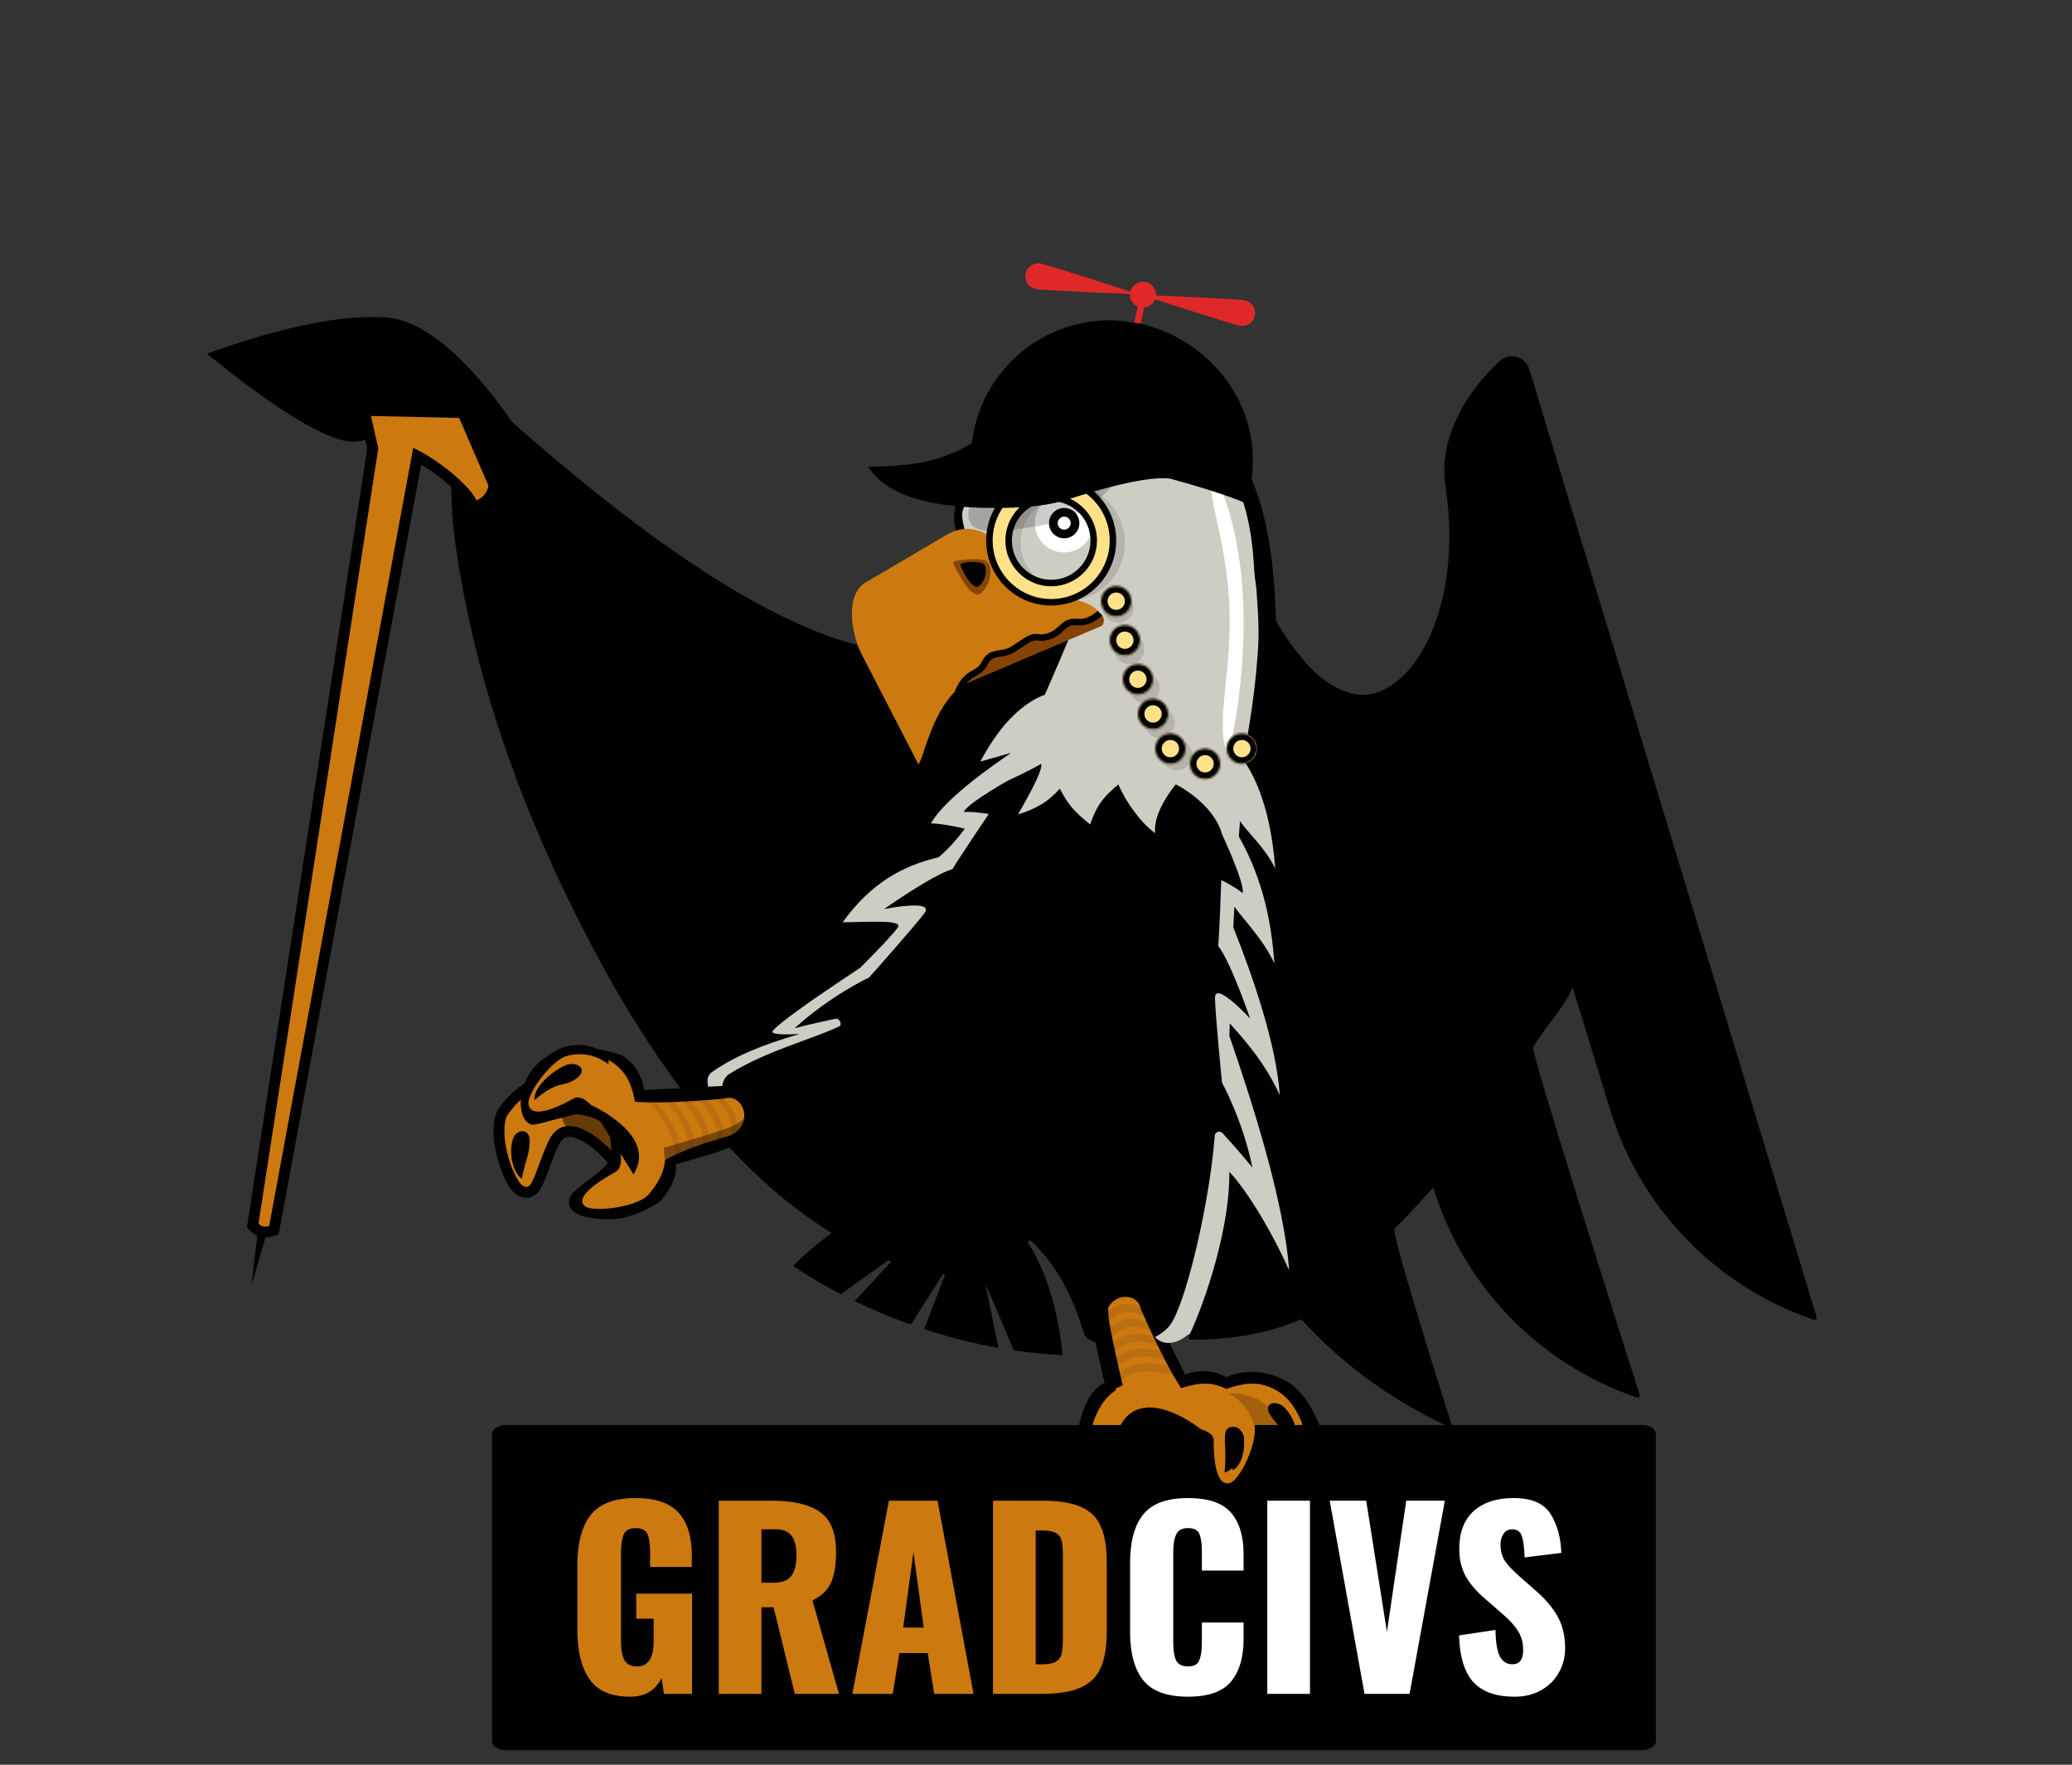 <svg width="956" height="814" viewBox="0 0 956 814" fill="none" xmlns="http://www.w3.org/2000/svg">
<rect x="0" y="0" width="956" height="814" fill="#333333" stroke="none"/>
<path d="M116.005 592.808L119.005 567.308H123.505L116.005 592.808Z" fill="black"/>
<path d="M534.005 188.308C492.499 185.514 464.339 206.141 455.005 212.808L589.005 294.308C588.005 258.974 586.005 191.808 534.005 188.308Z" fill="black"/>
<path d="M444.505 224.308C432.005 246.308 450.58 257.097 453.005 268.308L570.323 200.695C537.483 187.621 470.252 178.994 444.505 224.308Z" fill="black"/>
<path d="M212.889 173.475C317.069 269.982 391.951 311.639 437.536 298.444C471.403 288.641 586.383 266.901 583.006 397.31C582.532 415.637 533.981 535.541 521.329 551.118C510.792 564.091 473.246 557.573 468.233 585.758C439.673 594.921 353.943 591.581 271.884 434.06C240.041 372.935 218.785 312.511 209.998 250.061C206.902 228.054 207.865 202.525 212.889 173.475Z" fill="black"/>
<path fill-rule="evenodd" clip-rule="evenodd" d="M529.122 597.984L546.792 634.075C546.792 634.075 556.372 629.755 565.809 635.267C575.764 630.556 590.129 632.719 598.428 640.781C606.728 648.842 610.262 661.883 610.262 661.883C610.262 661.883 614.862 693.892 601.178 704.666C597.781 707.342 597.277 710.748 591.132 698.226C584.986 685.703 531.967 680.296 531.967 680.296C531.967 680.296 507.12 692.174 499.145 677.369C494.823 666.741 498.386 655.175 498.386 655.175C498.386 655.175 501.753 640.781 509.651 637.928C505.856 620.259 500.323 604.173 508.233 598.699C513.63 594.964 526.072 586.558 529.122 597.984Z" fill="black"/>
<path fill-rule="evenodd" clip-rule="evenodd" d="M496.092 573.36L416.264 550.604C374.413 539.922 349.587 530.664 341.787 522.828C330.085 511.074 322.748 498.66 328.37 494.606C337.743 487.849 351.264 481.961 368.933 476.944C359.575 477.422 355.452 476.94 356.564 475.497C359.086 472.224 372.509 462.539 396.834 446.442C406.301 436.996 412.111 430.779 414.264 427.791C416.999 423.994 399.384 425.405 388.804 425.405C401.913 407.291 416.264 399.42 433.008 395.432C436.833 392.329 440.89 387.932 445.179 382.239C438.12 380.618 432.895 379.808 429.505 379.808C434.119 371.78 446.464 360.925 466.539 347.242L452.297 351.279C457.201 342.22 462.205 335.23 467.31 330.307C472.414 325.385 477.335 322.107 482.072 320.472C491.328 299.433 497.11 285.364 499.416 278.266C501.722 271.167 501.907 266.875 499.969 265.388L466.15 225.466L570.116 235.721L578.505 263.808L598.185 382.702L603.51 589.089L547.937 615.761C541.654 621.093 535.237 619.892 533.026 616.796L496.092 573.36Z" fill="#CECDC4"/>
<path fill-rule="evenodd" clip-rule="evenodd" d="M444.224 235.428C452.624 208.4 515.495 187.807 543.459 196.893C562.102 202.951 572.498 224.646 574.646 261.979C576.97 272.701 573.685 321.537 566.952 350.335C568.999 354.731 576.503 367.507 575.744 373.356C571.966 367.327 567.216 365.51 567.216 365.51L563.966 385.106C563.966 385.106 574.512 407.727 573.34 411.941C569.69 409.007 564.145 406.252 563.54 405.954L563.486 405.928C563.486 405.928 562.637 430.488 562.074 436.324C568.077 444.113 576.772 469.802 576.772 469.802C576.772 469.802 560.454 452.079 560.593 460.364C560.734 468.639 563.827 499.38 563.827 499.38C563.827 499.38 573.408 516.725 577.869 538.562C572.872 532.431 567.442 526.37 564.067 522.681C562.842 521.341 560.597 522.093 560.461 523.908C558.298 552.829 548.382 596.144 541.039 609.405C533.274 623.425 502.541 622.763 500.169 615.231C498.424 609.69 491.594 584.176 470.866 568.31C488.289 590.769 490.18 625.093 490.18 625.093C482.453 624.7 474.977 623.934 467.785 622.876L454.592 591.948L460.652 621.719C448.256 619.517 436.786 616.489 426.422 613.097L437.664 583.655L420.251 610.99C410.419 607.496 401.713 603.735 394.311 600.158L415.671 577.166L387.926 596.96C373.875 589.666 365.993 583.834 365.993 583.834C365.993 583.834 389.169 559.636 416.891 551.77C398.68 550.856 336.171 533.477 336.488 523.908C336.584 520.993 328.388 500.445 336.488 495.39C354.004 484.458 374.649 479.473 387.25 473.401C388.754 472.677 387.373 469.51 385.366 469.929C380.445 470.955 373.402 472.507 366.603 474.307C383.047 459.263 400.992 450.862 400.992 450.862C400.992 450.862 421.563 427.81 426.543 421.198C431.524 414.577 407.906 419.323 407.906 419.323C407.906 419.323 430.04 403.651 439.475 400.878C442.45 395.827 456.2 375.458 456.2 375.458C456.2 375.458 449.646 374.288 444.691 374.53C446.22 370.433 468.049 358.33 468.049 358.33L476.939 340.566C476.939 340.566 472.026 339.244 465.427 341.901C468.25 336.722 486.072 328.445 486.072 328.445C486.072 328.445 493.026 315.625 496.367 307.6C499.48 300.124 503.004 286.332 503.47 284.487L503.477 284.457L503.448 284.491C502.04 285.884 483.227 288.49 470.114 279.838L469.698 279.558C452.782 267.973 442.06 242.363 444.224 235.428Z" fill="black"/>
<path d="M458.005 361.809C464.944 356.951 469.698 344.5 469.698 344.5L473 341.5C473 341.5 467 345 462 342.5C464.823 337.322 484 327 484 327C484 327 490.659 314.025 494 306C497.113 298.524 503.004 286.332 503.47 284.487L499.477 284.457L503.448 284.491C502.04 285.884 483.227 288.49 470.114 279.838L469.698 279.558C452.782 267.973 442.06 242.363 444.224 235.428C452.624 208.4 515.495 187.807 543.459 196.893C562.102 202.951 576.357 222.976 578.505 260.309C580.318 291.809 585.505 325.309 571.952 353.335C571.541 354.185 575.754 355.364 576.465 356.743C577.306 358.373 578.06 361.232 579.646 362.809C585.686 368.813 577.505 374.309 577.505 374.309C577.037 384.097 564.005 385.309 564.005 385.309C560.005 370.309 542.505 361.809 542.505 361.809C542.505 361.809 531.751 374.323 533.005 384.309C526.886 380.078 519.698 370.486 516.005 361.809C508.526 368.081 505.717 372.161 503.005 380.309C496.591 375.097 493.171 371.947 489.005 363.809C483.08 370.209 478.725 372.676 469.698 375.707C472.392 370.764 480.892 356.601 480.505 352.309C480.505 352.309 460.916 363.18 458.005 361.809Z" fill="#CECDC4"/>
<path fill-rule="evenodd" clip-rule="evenodd" d="M492.005 271.438C503.675 271.438 513.136 261.978 513.136 250.308C513.136 238.638 503.675 229.177 492.005 229.177C480.335 229.177 470.875 238.638 470.875 250.308C470.875 261.978 480.335 271.438 492.005 271.438ZM492.005 277.308C506.917 277.308 519.005 265.22 519.005 250.308C519.005 235.396 506.917 223.308 492.005 223.308C477.094 223.308 465.005 235.396 465.005 250.308C465.005 265.22 477.094 277.308 492.005 277.308Z" fill="#B5B4AC"/>
<path fill-rule="evenodd" clip-rule="evenodd" d="M756.506 643.285C750.678 625.031 706.12 485.244 707.404 482.998C712.627 473.868 721.221 465.574 725.618 455.465L742.904 511.868C756.869 557.429 791.814 593.433 836.788 608.738C837.595 609.011 838.386 608.238 838.139 607.423L705.576 170.226C703.789 164.411 696.586 162.414 692.059 166.479C692.059 166.479 661.985 191.917 666.926 224.311C675.846 282.79 649.798 323.566 626.098 320.3C610.296 318.122 594.77 301.01 579.521 268.964C580.082 278.129 581.044 288.292 580.545 297.479C579.593 314.973 576.969 332.557 573.629 350.42C583.894 365.066 587.313 385.761 588.348 400.697C584.261 391.589 575.675 384.13 572.123 378.691C571.957 381.02 571.77 383.436 571.595 385.855C583.222 406.341 586.79 427.139 587.989 444.45C583.142 433.655 573.574 423.966 569.536 418.207C569.36 421.329 569.189 424.512 569.031 427.725C578.485 451.594 588.879 481.899 590.499 505.218C583.347 489.314 572.445 477.76 567.382 472.002C567.331 473.948 567.282 475.886 567.227 477.846C576.776 505.515 592.531 553.621 594.776 585.899C585.118 564.408 573.408 546.834 567.182 540.518C567.675 563.96 557.301 597.905 548.439 616.526C548.147 617.142 548.562 617.816 549.243 617.842C555.057 618.056 577.992 618.19 600.369 608.533C623.721 634.085 648.681 648.9 668.2 657.999C669.022 658.382 669.891 657.602 669.617 656.737C665.186 642.776 641.662 568.315 643.44 566.683C648.763 561.796 661.303 547.729 661.303 547.729C675.264 593.276 710.195 629.274 755.151 644.584C755.963 644.862 756.768 644.105 756.506 643.285Z" fill="black"/>
<path fill-rule="evenodd" clip-rule="evenodd" d="M478.121 237.174C480.421 230.096 488.046 226.205 495.119 228.503C498.324 229.544 500.163 233.213 501.785 235.896C503.743 239.137 505.057 241.645 503.799 245.518C501.499 252.597 493.862 256.484 486.776 254.182C479.702 251.883 475.82 244.254 478.121 237.174Z" fill="white"/>
<path fill-rule="evenodd" clip-rule="evenodd" d="M475.34 276.261C485.808 273.802 506.248 276.172 508.316 284.926C508.791 286.937 507.458 288.956 505.494 289.601C503.024 290.412 500.202 291.512 497.183 292.802C497.236 292.631 497.261 292.545 497.261 292.545C497.261 292.545 448.669 309.124 438.735 321.031C428.798 332.936 426.092 350.044 423.744 352.517L397.561 301.821C392.571 292.056 389.902 273.975 399.556 268.572L437.055 246.522L437.199 246.516C437.199 246.516 459.019 231.076 475.34 276.261Z" fill="#CC7910"/>
<path fill-rule="evenodd" clip-rule="evenodd" d="M452.4 273.724C448.33 276.94 441.778 264.059 439.899 260.11C439.688 259.668 440.19 258.846 440.717 258.763C444.107 258.219 452.939 257.034 455.342 259.025C458.349 261.5 457.194 269.944 452.4 273.724Z" fill="#854605"/>
<path fill-rule="evenodd" clip-rule="evenodd" d="M451.75 270.25C448.5 272.863 442.703 261.014 443.112 260.202C443.521 259.39 451.845 258.479 453.838 260.167C455.841 261.849 454.999 267.643 451.75 270.25Z" fill="black"/>
<path fill-rule="evenodd" clip-rule="evenodd" d="M507.943 283.141C507.943 283.141 503.591 285.25 461.379 300.534C453.96 303.219 444.091 316.019 444.091 316.019L508.042 288.807C508.426 288.644 508.733 288.361 508.901 287.981C509.625 286.339 509.384 284.663 507.943 283.141Z" fill="#854205"/>
<path d="M507.505 282.81C505.505 284.81 501.38 287.402 497.182 286.933C490.883 286.23 490.071 290.951 485.187 293.038C480.303 295.125 479.062 293.275 476.251 294.164C473.441 295.053 470.431 297.77 466.767 299.848C463.103 301.927 458.873 300.905 456.268 303.236C453.663 305.566 454.804 307.741 449.377 310.571C445.758 312.457 443.196 315.658 441.69 320.173" stroke="black" stroke-width="3"/>
<path fill-rule="evenodd" clip-rule="evenodd" d="M542.405 644.271C542.405 644.271 529.996 636.38 521.02 638.598C512.044 640.815 507.481 647.814 504.616 655.393C501.751 662.974 509.662 681.969 513.955 683.868C518.248 685.767 521.02 679.685 521.02 664.235C521.02 655.393 544.005 654.976 544.005 654.976L542.405 644.271Z" fill="#CC7910"/>
<path fill-rule="evenodd" clip-rule="evenodd" d="M557.805 644.271C557.805 644.271 571.765 636.38 581.864 638.598C591.961 640.815 597.095 647.814 600.318 655.393C603.542 662.974 594.641 681.969 589.812 683.868C584.982 685.767 581.864 679.685 581.864 664.235C581.864 655.393 556.005 654.976 556.005 654.976L557.805 644.271Z" fill="#CC7910"/>
<path fill-rule="evenodd" clip-rule="evenodd" d="M227.005 803.146C227.005 805.445 229.896 807.308 233.462 807.308H757.548C761.114 807.308 764.005 805.445 764.005 803.146V661.47C764.005 659.172 761.114 657.308 757.548 657.308H233.462C229.896 657.308 227.005 659.172 227.005 661.47V803.146Z" fill="black"/>
<path d="M290.815 782.628C282.015 782.628 275.745 779.951 272.005 774.598C268.265 769.245 266.395 761.655 266.395 751.828V721.908C266.395 711.861 268.412 704.198 272.445 698.918C276.552 693.638 283.445 690.998 293.125 690.998C302.439 690.998 309.112 693.271 313.145 697.818C317.179 702.365 319.195 708.781 319.195 717.068V722.788H299.945V715.528C299.945 712.008 299.542 709.368 298.735 707.608C297.929 705.775 296.132 704.858 293.345 704.858C290.485 704.858 288.615 705.848 287.735 707.828C286.929 709.808 286.525 712.558 286.525 716.078V757.328C286.525 760.848 287.039 763.635 288.065 765.688C289.165 767.668 291.109 768.658 293.895 768.658C299.029 768.658 301.595 764.808 301.595 757.108V746.658H293.565V735.108H319.305V781.308H306.325L305.225 773.938C302.439 779.731 297.635 782.628 290.815 782.628ZM331.629 692.208H356.159C365.912 692.208 373.282 693.931 378.269 697.378C383.255 700.825 385.749 706.948 385.749 715.748C385.749 721.688 384.979 726.418 383.439 729.938C381.899 733.458 379.039 736.208 374.859 738.188L387.069 781.308H366.719L356.929 741.378H351.319V781.308H331.629V692.208ZM356.819 730.048C360.779 730.048 363.529 729.021 365.069 726.968C366.682 724.841 367.489 721.688 367.489 717.508C367.489 713.475 366.755 710.468 365.289 708.488C363.822 706.435 361.292 705.408 357.699 705.408H351.319V730.048H356.819ZM410.126 692.208H432.566L449.176 781.308H431.026L428.056 762.498H414.966L411.886 781.308H393.296L410.126 692.208ZM426.186 750.728L421.456 715.968L416.726 750.728H426.186ZM458.172 692.208H480.722C488.422 692.208 494.435 693.161 498.762 695.068C503.088 696.975 506.132 699.981 507.892 704.088C509.725 708.121 510.642 713.548 510.642 720.368V752.708C510.642 759.601 509.725 765.101 507.892 769.208C506.132 773.315 503.088 776.358 498.762 778.338C494.508 780.318 488.568 781.308 480.942 781.308H458.172V692.208ZM480.942 767.668C483.802 767.668 485.892 767.265 487.212 766.458C488.605 765.578 489.485 764.368 489.852 762.828C490.218 761.215 490.402 758.868 490.402 755.788V716.958C490.402 714.098 490.182 711.935 489.742 710.468C489.375 708.928 488.495 707.791 487.102 707.058C485.782 706.325 483.692 705.958 480.832 705.958H477.862V767.668H480.942Z" fill="#CC7910"/>
<path d="M548.145 782.628C538.465 782.628 531.572 780.098 527.465 775.038C523.432 769.905 521.415 762.535 521.415 752.928V720.808C521.415 710.981 523.432 703.575 527.465 698.588C531.498 693.528 538.392 690.998 548.145 690.998C557.458 690.998 564.058 693.235 567.945 697.708C571.832 702.181 573.775 708.525 573.775 716.738V724.438H554.525V715.528C554.525 712.081 554.158 709.441 553.425 707.608C552.692 705.775 550.932 704.858 548.145 704.858C545.358 704.858 543.525 705.848 542.645 707.828C541.765 709.735 541.325 712.411 541.325 715.858V757.768C541.325 761.288 541.765 764.001 542.645 765.908C543.598 767.741 545.432 768.658 548.145 768.658C550.858 768.658 552.582 767.741 553.315 765.908C554.122 764.001 554.525 761.288 554.525 757.768V748.418H573.775V756.118C573.775 764.478 571.832 771.005 567.945 775.698C564.058 780.318 557.458 782.628 548.145 782.628ZM584.717 692.208H604.407V781.308H584.717V692.208ZM613.513 692.208H630.343L639.913 752.708L648.823 692.208H666.643L650.363 781.308H629.573L613.513 692.208ZM698.814 782.628C690.307 782.628 683.964 780.391 679.784 775.918C675.677 771.371 673.477 764.185 673.184 754.358L690.014 751.828C690.087 757.475 690.747 761.545 691.994 764.038C693.314 766.458 695.257 767.668 697.824 767.668C701.124 767.668 702.774 765.505 702.774 761.178C702.774 757.731 701.967 754.761 700.354 752.268C698.814 749.775 696.357 747.098 692.984 744.238L685.284 737.528C681.471 734.301 678.501 730.891 676.374 727.298C674.321 723.631 673.294 719.305 673.294 714.318C673.294 706.838 675.494 701.081 679.894 697.048C684.367 693.015 690.491 690.998 698.264 690.998C706.697 690.998 712.417 693.455 715.424 698.368C718.504 703.281 720.154 709.258 720.374 716.298L703.434 718.388C703.287 713.768 702.847 710.468 702.114 708.488C701.454 706.435 699.951 705.408 697.604 705.408C695.917 705.408 694.597 706.141 693.644 707.608C692.764 709.001 692.324 710.578 692.324 712.338C692.324 715.345 692.984 717.875 694.304 719.928C695.697 721.981 697.897 724.328 700.904 726.968L708.274 733.458C712.674 737.198 716.084 741.158 718.504 745.338C720.924 749.518 722.134 754.468 722.134 760.188C722.134 764.368 721.144 768.181 719.164 771.628C717.257 775.001 714.544 777.678 711.024 779.658C707.504 781.638 703.434 782.628 698.814 782.628Z" fill="white"/>
<path fill-rule="evenodd" clip-rule="evenodd" d="M592.463 649.069C588.836 645.555 582.538 647.169 586.022 652.558C589.508 657.947 590.726 657.786 596.997 665.205C599.858 660.209 596.089 652.584 592.463 649.069Z" fill="black"/>
<path fill-rule="evenodd" clip-rule="evenodd" d="M526.531 604.167C526.531 604.167 542.092 640.491 551.005 647.736C544.081 654.98 524.636 656.2 514.515 651.092C516.064 637.454 512.783 620.615 510.299 610.511C508.734 604.141 513.624 597.637 520.108 598.244C523.05 598.521 525.612 600.066 526.531 604.167Z" fill="#CC7910"/>
<path fill-rule="evenodd" clip-rule="evenodd" d="M536.027 644.271C536.027 644.271 549.915 636.38 559.963 638.598C570.009 640.815 575.116 647.814 578.322 655.393C581.529 662.974 572.675 681.969 567.87 683.868C563.065 685.767 559.963 679.685 559.963 664.235C559.963 655.922 529.006 657.006 529.006 657.006L536.027 644.271Z" fill="#CC7910"/>
<path fill-rule="evenodd" clip-rule="evenodd" d="M574.005 663.876C574.005 658.644 567.358 656.531 565.814 659.684C564.271 662.837 566.118 668.668 565.005 679.205C570.959 677.518 574.005 669.108 574.005 663.876Z" fill="black"/>
<path opacity="0.2" fill-rule="evenodd" clip-rule="evenodd" d="M578.612 657.28C578.612 657.28 576.327 647.617 567.005 642.907C571.131 641.992 575.317 643.667 575.317 643.667C588.014 646.46 591.005 659.204 591.005 659.204L578.612 657.28Z" fill="black"/>
<path fill-rule="evenodd" clip-rule="evenodd" d="M517.005 657.303L554.005 659.205C554.005 659.205 527.828 638.032 517.005 657.303Z" fill="black"/>
<g opacity="0.3">
<path opacity="0.3" fill-rule="evenodd" clip-rule="evenodd" d="M507.422 609.914C508.468 607.912 509.758 606.319 511.416 604.893C513.046 603.488 515.026 602.347 517.226 601.786C519.423 601.281 521.792 601.35 523.859 602.035C524.95 602.256 525.864 602.82 526.858 603.217C527.772 603.746 528.611 604.367 529.475 604.936C530.159 605.389 530.349 606.31 529.897 606.993C529.478 607.627 528.657 607.836 527.996 607.505L527.813 607.413C526.193 606.606 524.603 605.817 522.961 605.457C521.325 604.991 519.683 605.125 518.145 605.499C516.587 605.846 515.093 606.625 513.77 607.702C512.488 608.778 511.213 610.152 510.292 611.478L510.207 611.6C509.693 612.34 508.677 612.522 507.937 612.009C507.254 611.534 507.046 610.632 507.422 609.914Z" fill="black"/>
<path opacity="0.3" fill-rule="evenodd" clip-rule="evenodd" d="M508.483 616.682C509.762 614.589 511.293 612.974 513.186 611.573C515.048 610.19 517.229 609.099 519.597 608.583C521.962 608.132 524.466 608.202 526.712 608.868C527.884 609.081 528.899 609.637 529.986 610.021C531 610.542 531.946 611.159 532.913 611.723C533.615 612.142 533.845 613.051 533.425 613.753C533.036 614.408 532.22 614.653 531.542 614.344L531.368 614.263C529.541 613.453 527.738 612.669 525.884 612.305C524.036 611.84 522.176 611.966 520.412 612.316C518.63 612.645 516.914 613.417 515.366 614.495C513.86 615.573 512.361 616.979 511.265 618.375L511.171 618.497C510.625 619.211 509.605 619.347 508.891 618.802C508.231 618.295 508.067 617.38 508.483 616.682Z" fill="black"/>
<path opacity="0.3" fill-rule="evenodd" clip-rule="evenodd" d="M509.543 623.452C511.057 621.267 512.828 619.63 514.956 618.252C517.052 616.892 519.433 615.853 521.969 615.382C524.501 614.984 527.142 615.055 529.564 615.701C530.817 615.908 531.934 616.454 533.113 616.827C534.228 617.341 535.279 617.952 536.352 618.51C537.071 618.896 537.342 619.794 536.955 620.514C536.593 621.189 535.782 621.47 535.088 621.184L534.923 621.114C532.888 620.303 530.873 619.523 528.808 619.153C526.746 618.69 524.67 618.809 522.68 619.134C520.673 619.444 518.734 620.211 516.961 621.289C515.231 622.368 513.508 623.807 512.238 625.273L512.134 625.396C511.557 626.083 510.533 626.173 509.846 625.597C509.207 625.058 509.089 624.13 509.543 623.452Z" fill="black"/>
<path opacity="0.3" fill-rule="evenodd" clip-rule="evenodd" d="M510.602 630.22C512.35 627.945 514.362 626.284 516.724 624.93C519.053 623.594 521.636 622.606 524.338 622.179C527.039 621.835 529.816 621.907 532.415 622.533C533.749 622.734 534.968 623.271 536.24 623.631C537.454 624.137 538.613 624.743 539.789 625.295C540.527 625.65 540.838 626.535 540.483 627.274C540.149 627.969 539.343 628.286 538.633 628.024L538.476 627.964C536.234 627.151 534.008 626.375 531.73 626.001C529.456 625.539 527.164 625.652 524.946 625.95C522.715 626.243 520.554 627.003 518.556 628.082C516.602 629.163 514.655 630.634 513.21 632.17L513.096 632.294C512.489 632.954 511.46 632.997 510.799 632.39C510.182 631.821 510.109 630.878 510.602 630.22Z" fill="black"/>
<path opacity="0.3" fill-rule="evenodd" clip-rule="evenodd" d="M511.662 636.99C513.644 634.622 515.897 632.94 518.494 631.609C521.056 630.297 523.84 629.36 526.71 628.977C529.578 628.687 532.491 628.76 535.267 629.367C536.683 629.559 538.003 630.088 539.367 630.437C540.682 630.935 541.947 631.537 543.226 632.082C543.982 632.404 544.335 633.278 544.012 634.034C543.707 634.751 542.906 635.104 542.179 634.864L542.031 634.815C539.581 633.999 537.143 633.229 534.652 632.85C532.166 632.389 529.657 632.494 527.213 632.768C524.758 633.043 522.375 633.797 520.152 634.877C517.974 635.959 515.803 637.462 514.184 639.068L514.058 639.192C513.421 639.827 512.389 639.823 511.755 639.184C511.158 638.583 511.131 637.628 511.662 636.99Z" fill="black"/>
</g>
<path fill-rule="evenodd" clip-rule="evenodd" d="M573.72 662.639C572.815 657.869 567.2 655.895 567.016 662.123C566.831 668.353 569.181 665.203 568.702 678.205C573.485 675.615 574.626 667.408 573.72 662.639Z" fill="black"/>
<path fill-rule="evenodd" clip-rule="evenodd" d="M512.006 600.205C512.006 600.205 510.954 601.393 511.441 607.178C511.929 612.964 518.005 638.991 518.005 638.991L513.168 641.205L507.005 607.178C507.005 607.178 510.046 600.875 512.006 600.205Z" fill="black"/>
<path fill-rule="evenodd" clip-rule="evenodd" d="M259.093 497.363C246.118 497.363 237.393 505.36 232.26 512.671C229.846 516.107 229.679 523.103 231.122 530.242C232.809 538.588 236.519 546.647 239.442 548.732C240.784 549.69 241.952 550.007 242.959 549.984C244.194 549.955 245.344 549.456 246.398 548.278C247.709 546.812 248.936 543.78 250.546 539.39C251.681 536.295 253.078 532.479 255.03 528.095C256.217 525.431 257.627 523.679 259.269 522.725C261.006 521.716 262.944 521.673 264.902 522.125C274.063 524.241 283.791 536.281 283.791 536.281C283.791 536.281 287.922 541.394 290.839 547.558L284.123 514.879C284.123 514.879 272.067 497.363 259.093 497.363Z" fill="#CC7910" stroke="black" stroke-width="5" stroke-linejoin="round"/>
<path fill-rule="evenodd" clip-rule="evenodd" d="M236.637 525.393C238.194 520.534 244.869 520.151 244.409 526.924C243.949 533.696 242.736 533.927 240.734 543.733C235.507 539.454 235.08 530.253 236.637 525.393Z" fill="black"/>
<path fill-rule="evenodd" clip-rule="evenodd" d="M297.159 502.798C297.159 502.798 296.304 492.341 286.915 486.778C238.151 470.426 233.9 517.984 245.947 518.791C247.79 518.915 264.63 513.819 266.308 514.002C284.598 516.003 280.95 526.484 282.062 529.829C285.044 538.793 264.69 546.439 262.801 552.872C260.653 560.189 271.078 562.429 281.062 562.429C292.899 562.429 304.363 554.345 304.363 554.345C304.363 554.345 313.082 545.362 311.757 537.084C329.054 531.827 345.808 528.854 346.77 519.294C347.428 512.773 348.764 497.836 337.289 500.714L297.159 502.798Z" fill="black"/>
<path fill-rule="evenodd" clip-rule="evenodd" d="M290.822 512.352C290.822 512.352 303.74 519.38 306.152 528.305C308.564 537.232 304.655 544.615 299.415 550.796C294.173 556.977 273.725 559.266 269.983 556.433C266.241 553.599 270.216 548.225 283.728 540.735C291.462 536.448 280.683 516.143 280.683 516.143L290.822 512.352Z" fill="#CC7910"/>
<path fill-rule="evenodd" clip-rule="evenodd" d="M333.594 506.795C333.594 506.795 294.28 510.793 283.622 506.51C280.643 516.078 289.003 533.677 298.378 540.054C309.554 532.086 325.873 526.793 335.914 524.066C342.245 522.347 345.563 514.917 341.888 509.54C340.219 507.1 337.626 505.609 333.594 506.795Z" fill="#CC7910"/>
<path fill-rule="evenodd" clip-rule="evenodd" d="M293.855 517.826C293.855 517.826 294.043 501.886 287.246 494.2C280.45 486.513 271.86 485.452 263.68 486.33C255.5 487.208 243.167 504.139 243.829 509.251C244.491 514.361 251.31 514.119 264.823 506.629C272.556 502.342 286.163 530.256 286.163 530.256L293.855 517.826Z" fill="#CC7910"/>
<path fill-rule="evenodd" clip-rule="evenodd" d="M259.575 487.686C267.114 484.976 274.194 486.052 280.817 490.915C280.785 486.724 279.412 485.686 279.412 485.686C269.633 480.162 260.464 480.829 251.903 487.686L259.575 487.686Z" fill="black"/>
<path fill-rule="evenodd" clip-rule="evenodd" d="M292.296 541.719L272.137 509.446C272.137 509.446 303.872 523.151 292.296 541.719Z" fill="black"/>
<path opacity="0.5" fill-rule="evenodd" clip-rule="evenodd" d="M259.491 510.58C270.207 510.701 293.156 521.716 281.58 540.284C278.471 530.484 276.149 525.499 274.614 525.329C255.119 523.171 259.491 510.58 259.491 510.58Z" fill="black"/>
<g opacity="0.3">
<path opacity="0.3" fill-rule="evenodd" clip-rule="evenodd" d="M336.92 524.258C337.23 522.918 337.361 521.231 337.295 519.645C337.207 518.02 336.823 516.345 336.123 514.767C335.453 513.197 334.564 511.616 333.293 510.261C332.087 508.861 330.634 507.665 329.152 506.447L328.986 506.31C328.314 505.759 327.978 504.819 328.235 504.212C328.473 503.65 329.136 503.569 329.766 503.999C330.645 504.597 331.545 505.155 332.429 505.815C333.274 506.597 334.181 507.244 334.971 508.182C336.64 509.86 338.089 512.044 339.066 514.276C340.01 516.531 340.446 518.791 340.505 520.819C340.568 522.885 340.304 524.664 339.632 526.366C339.364 527.045 338.544 527.114 337.801 526.521C337.115 525.973 336.736 525.053 336.891 524.38L336.92 524.258Z" fill="black"/>
<path opacity="0.3" fill-rule="evenodd" clip-rule="evenodd" d="M330.537 526.762C330.785 525.242 330.804 523.343 330.608 521.558C330.388 519.733 329.875 517.862 329.041 516.09C328.229 514.328 327.22 512.558 325.84 511.011C324.522 509.424 322.966 508.036 321.379 506.633L321.227 506.502C320.574 505.934 320.268 505 320.546 504.416C320.803 503.872 321.476 503.824 322.093 504.283C323.021 504.972 323.968 505.631 324.894 506.383C325.775 507.252 326.725 507.993 327.549 509.003C329.288 510.844 330.8 513.143 331.898 515.499C332.957 517.881 333.54 520.297 333.749 522.524C333.965 524.787 333.832 526.789 333.247 528.732C333.024 529.434 332.239 529.557 331.496 529.007C330.806 528.498 330.392 527.587 330.514 526.896L330.537 526.762Z" fill="black"/>
<path opacity="0.3" fill-rule="evenodd" clip-rule="evenodd" d="M324.141 529.263C324.329 527.564 324.238 525.455 323.915 523.47C323.567 521.445 322.926 519.379 321.959 517.415C321.009 515.46 319.881 513.501 318.394 511.764C316.963 509.989 315.304 508.41 313.612 506.823L313.475 506.698C312.839 506.112 312.563 505.182 312.859 504.622C313.137 504.096 313.821 504.081 314.427 504.568C315.402 505.351 316.395 506.108 317.364 506.952C318.283 507.907 319.275 508.741 320.132 509.825C321.944 511.828 323.519 514.241 324.737 516.722C325.91 519.234 326.635 521.806 326.993 524.23C327.358 526.69 327.352 528.914 326.853 531.098C326.672 531.825 325.921 532.002 325.176 531.494C324.481 531.021 324.036 530.118 324.124 529.407L324.141 529.263Z" fill="black"/>
<path opacity="0.3" fill-rule="evenodd" clip-rule="evenodd" d="M317.735 531.762C317.865 529.884 317.665 527.566 317.217 525.381C316.744 523.157 315.977 520.897 314.879 518.74C313.792 516.593 312.545 514.444 310.951 512.518C309.41 510.557 307.647 508.787 305.851 507.015L305.727 506.897C305.108 506.293 304.861 505.366 305.176 504.828C305.473 504.321 306.169 504.341 306.764 504.852C307.785 505.732 308.828 506.585 309.841 507.521C310.796 508.562 311.831 509.489 312.722 510.645C314.606 512.811 316.245 515.339 317.581 517.947C318.867 520.586 319.734 523.316 320.236 525.936C320.748 528.595 320.867 531.04 320.451 533.464C320.311 534.216 319.593 534.445 318.846 533.979C318.146 533.542 317.668 532.647 317.724 531.918L317.735 531.762Z" fill="black"/>
<path opacity="0.3" fill-rule="evenodd" clip-rule="evenodd" d="M311.32 534.26C311.392 532.202 311.085 529.675 310.515 527.292C309.917 524.868 309.027 522.414 307.799 520.065C306.577 517.727 305.213 515.389 303.512 513.274C301.86 511.126 299.995 509.166 298.095 507.211L297.985 507.097C297.38 506.476 297.161 505.554 297.495 505.037C297.813 504.547 298.518 504.602 299.106 505.14C300.171 506.118 301.264 507.062 302.32 508.089C303.313 509.216 304.391 510.236 305.317 511.467C307.274 513.794 308.976 516.438 310.43 519.172C311.828 521.94 312.833 524.827 313.48 527.645C314.136 530.501 314.378 533.167 314.042 535.83C313.945 536.606 313.256 536.89 312.506 536.463C311.8 536.062 311.29 535.176 311.314 534.426L311.32 534.26Z" fill="black"/>
</g>
<path fill-rule="evenodd" clip-rule="evenodd" d="M260.878 491.407C266.279 489.172 271.908 493.366 265.741 497.622C259.574 501.876 257.811 497.86 246.576 507.454C246.092 501.086 255.478 493.642 260.878 491.407Z" fill="black"/>
<path opacity="0.4" fill-rule="evenodd" clip-rule="evenodd" d="M343.131 515.827C343.131 515.827 342.602 517.323 337.306 519.702C332.01 522.08 306.3 529.384 306.3 529.384L306.708 534.687L339.457 523.581C339.457 523.581 343.495 517.866 343.131 515.827Z" fill="black"/>
<circle cx="491.005" cy="241.308" r="7" fill="black"/>
<path d="M460.005 244.808C435.081 246.755 452.505 222.308 455.006 220.808L522.006 194.308L542.006 195.808L559.006 206.308L531.505 198.808C507.505 238.808 492.005 242.308 460.005 244.808Z" fill="black" fill-opacity="0.2"/>
<path d="M504.636 249.308C504.636 260.149 495.847 268.938 485.005 268.938C474.164 268.938 465.375 260.149 465.375 249.308C465.375 238.466 474.164 229.677 485.005 229.677C495.847 229.677 504.636 238.466 504.636 249.308ZM485.005 277.808C500.745 277.808 513.505 265.048 513.505 249.308C513.505 233.568 500.745 220.808 485.005 220.808C469.265 220.808 456.505 233.568 456.505 249.308C456.505 265.048 469.265 277.808 485.005 277.808Z" fill="#FFE288" stroke="black" stroke-width="3"/>
<circle r="3" transform="matrix(1 0 0 -1 491.005 241.308)" fill="white"/>
<path d="M578.998 145.443C578.411 148.704 575.291 150.872 572.03 150.284C568.769 149.697 526.346 135.958 526.346 135.958C526.346 135.958 570.896 137.887 574.157 138.474C577.418 139.062 579.586 142.182 578.998 145.443Z" fill="#E02828"/>
<circle cx="527.35" cy="135.914" r="6" fill="#E02828"/>
<path d="M473.201 126.384C473.789 123.123 476.909 120.956 480.17 121.543C483.431 122.131 525.854 135.869 525.854 135.869C525.854 135.869 481.304 133.94 478.042 133.353C474.781 132.766 472.614 129.646 473.201 126.384Z" fill="#E02828"/>
<path d="M567.006 348.308C583.006 272.308 566.672 229.975 559.506 217.308C555.505 224.808 565.005 245.808 567.006 275.308C569.326 309.526 559.506 335.808 567.006 348.308Z" fill="white"/>
<path fill-rule="evenodd" clip-rule="evenodd" d="M529.435 134.954L521.935 168.958L519.005 168.312L526.505 134.308L529.435 134.954Z" fill="#E02828"/>
<path fill-rule="evenodd" clip-rule="evenodd" d="M493.005 230.197C493.005 230.234 493.005 230.271 493.005 230.308C493.005 230.308 527.005 218.808 540.005 220.808C567.505 228.308 575.005 232.308 575.005 232.308C575.005 232.308 578.005 225.488 578.005 211.742C578.005 180.497 553.616 154.482 524.005 148.865C523.646 148.797 523.328 148.796 523.044 148.85C523.018 148.822 523.005 148.808 523.005 148.808C522.616 148.808 522.228 148.811 521.841 148.818C519.255 148.111 516.018 147.742 512.005 147.742C479.024 147.742 451.87 172.689 448.384 204.742C448.258 204.742 448.132 204.742 448.005 204.742C433.878 212.529 423.563 214.925 400.505 215.308C405.505 222.374 416.005 234.308 459.505 234.308C475.374 234.308 485.853 232.711 493.005 230.197Z" fill="black"/>
<path fill-rule="evenodd" clip-rule="evenodd" d="M240.793 201.508C228.349 218.314 209.771 221.545 185.059 211.201C199.158 201.341 206.118 195.973 205.94 195.095C205.64 193.619 169.747 203.304 163.884 203.747C145.328 205.165 95.51 163.112 95.51 163.112C130.768 150.469 158.45 144.924 178.558 146.475C209.354 148.851 241.43 202.859 240.793 201.508Z" fill="black"/>
<path fill-rule="evenodd" clip-rule="evenodd" d="M116.587 565.36L171.983 206.895L168.005 189.308L213.505 190.308L228.005 223.808C226.424 233.139 218.005 233.808 218.005 233.808C218.005 233.808 219.005 231.308 210.505 223.308C202.005 215.308 192.505 210.311 192.505 210.311L126.358 567.486C122.048 568.869 119.84 568.71 116.587 565.36Z" fill="#CC7910" stroke="black" stroke-width="5"/>
<path fill-rule="evenodd" clip-rule="evenodd" d="M516.005 287.308C519.871 287.308 523.005 284.174 523.005 280.308C523.005 276.442 519.871 273.308 516.005 273.308C512.139 273.308 509.005 276.442 509.005 280.308C509.005 284.174 512.139 287.308 516.005 287.308ZM528.005 299.308C528.005 303.174 524.871 306.308 521.005 306.308C517.139 306.308 514.005 303.174 514.005 299.308C514.005 295.442 517.139 292.308 521.005 292.308C524.871 292.308 528.005 295.442 528.005 299.308ZM528.005 324.308C531.871 324.308 535.005 321.174 535.005 317.308C535.005 313.442 531.871 310.308 528.005 310.308C524.139 310.308 521.005 313.442 521.005 317.308C521.005 321.174 524.139 324.308 528.005 324.308ZM542.005 333.308C542.005 337.174 538.871 340.308 535.005 340.308C531.139 340.308 528.005 337.174 528.005 333.308C528.005 329.442 531.139 326.308 535.005 326.308C538.871 326.308 542.005 329.442 542.005 333.308ZM550.005 348.308C550.005 352.174 546.871 355.308 543.005 355.308C539.139 355.308 536.005 352.174 536.005 348.308C536.005 344.442 539.139 341.308 543.005 341.308C546.871 341.308 550.005 344.442 550.005 348.308Z" fill="#B5B4AC"/>
<mask id="path-63-inside-1" fill="white">
<path fill-rule="evenodd" clip-rule="evenodd" d="M515.005 284.308C518.871 284.308 522.005 281.174 522.005 277.308C522.005 273.442 518.871 270.308 515.005 270.308C511.139 270.308 508.005 273.442 508.005 277.308C508.005 281.174 511.139 284.308 515.005 284.308ZM526.005 295.308C526.005 299.174 522.871 302.308 519.005 302.308C515.139 302.308 512.005 299.174 512.005 295.308C512.005 291.442 515.139 288.308 519.005 288.308C522.871 288.308 526.005 291.442 526.005 295.308ZM525.005 320.308C528.871 320.308 532.005 317.174 532.005 313.308C532.005 309.442 528.871 306.308 525.005 306.308C521.139 306.308 518.005 309.442 518.005 313.308C518.005 317.174 521.139 320.308 525.005 320.308ZM539.005 329.308C539.005 333.174 535.871 336.308 532.005 336.308C528.139 336.308 525.005 333.174 525.005 329.308C525.005 325.442 528.139 322.308 532.005 322.308C535.871 322.308 539.005 325.442 539.005 329.308ZM540.005 352.308C543.871 352.308 547.005 349.174 547.005 345.308C547.005 341.442 543.871 338.308 540.005 338.308C536.139 338.308 533.005 341.442 533.005 345.308C533.005 349.174 536.139 352.308 540.005 352.308ZM580.005 345.308C580.005 349.174 576.871 352.308 573.005 352.308C569.139 352.308 566.005 349.174 566.005 345.308C566.005 341.442 569.139 338.308 573.005 338.308C576.871 338.308 580.005 341.442 580.005 345.308ZM563.005 352.308C563.005 356.174 559.871 359.308 556.005 359.308C552.139 359.308 549.005 356.174 549.005 352.308C549.005 348.442 552.139 345.308 556.005 345.308C559.871 345.308 563.005 348.442 563.005 352.308Z"/>
</mask>
<path fill-rule="evenodd" clip-rule="evenodd" d="M515.005 284.308C518.871 284.308 522.005 281.174 522.005 277.308C522.005 273.442 518.871 270.308 515.005 270.308C511.139 270.308 508.005 273.442 508.005 277.308C508.005 281.174 511.139 284.308 515.005 284.308ZM526.005 295.308C526.005 299.174 522.871 302.308 519.005 302.308C515.139 302.308 512.005 299.174 512.005 295.308C512.005 291.442 515.139 288.308 519.005 288.308C522.871 288.308 526.005 291.442 526.005 295.308ZM525.005 320.308C528.871 320.308 532.005 317.174 532.005 313.308C532.005 309.442 528.871 306.308 525.005 306.308C521.139 306.308 518.005 309.442 518.005 313.308C518.005 317.174 521.139 320.308 525.005 320.308ZM539.005 329.308C539.005 333.174 535.871 336.308 532.005 336.308C528.139 336.308 525.005 333.174 525.005 329.308C525.005 325.442 528.139 322.308 532.005 322.308C535.871 322.308 539.005 325.442 539.005 329.308ZM540.005 352.308C543.871 352.308 547.005 349.174 547.005 345.308C547.005 341.442 543.871 338.308 540.005 338.308C536.139 338.308 533.005 341.442 533.005 345.308C533.005 349.174 536.139 352.308 540.005 352.308ZM580.005 345.308C580.005 349.174 576.871 352.308 573.005 352.308C569.139 352.308 566.005 349.174 566.005 345.308C566.005 341.442 569.139 338.308 573.005 338.308C576.871 338.308 580.005 341.442 580.005 345.308ZM563.005 352.308C563.005 356.174 559.871 359.308 556.005 359.308C552.139 359.308 549.005 356.174 549.005 352.308C549.005 348.442 552.139 345.308 556.005 345.308C559.871 345.308 563.005 348.442 563.005 352.308Z" fill="#FFE288"/>
<path d="M519.005 277.308C519.005 279.517 517.214 281.308 515.005 281.308V287.308C520.528 287.308 525.005 282.831 525.005 277.308H519.005ZM515.005 273.308C517.214 273.308 519.005 275.099 519.005 277.308H525.005C525.005 271.785 520.528 267.308 515.005 267.308V273.308ZM511.005 277.308C511.005 275.099 512.796 273.308 515.005 273.308V267.308C509.482 267.308 505.005 271.785 505.005 277.308H511.005ZM515.005 281.308C512.796 281.308 511.005 279.517 511.005 277.308H505.005C505.005 282.831 509.482 287.308 515.005 287.308V281.308ZM519.005 305.308C524.528 305.308 529.005 300.831 529.005 295.308H523.005C523.005 297.517 521.214 299.308 519.005 299.308V305.308ZM509.005 295.308C509.005 300.831 513.482 305.308 519.005 305.308V299.308C516.796 299.308 515.005 297.517 515.005 295.308H509.005ZM519.005 285.308C513.482 285.308 509.005 289.785 509.005 295.308H515.005C515.005 293.099 516.796 291.308 519.005 291.308V285.308ZM529.005 295.308C529.005 289.785 524.528 285.308 519.005 285.308V291.308C521.214 291.308 523.005 293.099 523.005 295.308H529.005ZM529.005 313.308C529.005 315.517 527.214 317.308 525.005 317.308V323.308C530.528 323.308 535.005 318.831 535.005 313.308H529.005ZM525.005 309.308C527.214 309.308 529.005 311.099 529.005 313.308H535.005C535.005 307.785 530.528 303.308 525.005 303.308V309.308ZM521.005 313.308C521.005 311.099 522.796 309.308 525.005 309.308V303.308C519.482 303.308 515.005 307.785 515.005 313.308H521.005ZM525.005 317.308C522.796 317.308 521.005 315.517 521.005 313.308H515.005C515.005 318.831 519.482 323.308 525.005 323.308V317.308ZM532.005 339.308C537.528 339.308 542.005 334.831 542.005 329.308H536.005C536.005 331.517 534.214 333.308 532.005 333.308V339.308ZM522.005 329.308C522.005 334.831 526.482 339.308 532.005 339.308V333.308C529.796 333.308 528.005 331.517 528.005 329.308H522.005ZM532.005 319.308C526.482 319.308 522.005 323.785 522.005 329.308H528.005C528.005 327.099 529.796 325.308 532.005 325.308V319.308ZM542.005 329.308C542.005 323.785 537.528 319.308 532.005 319.308V325.308C534.214 325.308 536.005 327.099 536.005 329.308H542.005ZM544.005 345.308C544.005 347.517 542.214 349.308 540.005 349.308V355.308C545.528 355.308 550.005 350.831 550.005 345.308H544.005ZM540.005 341.308C542.214 341.308 544.005 343.099 544.005 345.308H550.005C550.005 339.785 545.528 335.308 540.005 335.308V341.308ZM536.005 345.308C536.005 343.099 537.796 341.308 540.005 341.308V335.308C534.482 335.308 530.005 339.785 530.005 345.308H536.005ZM540.005 349.308C537.796 349.308 536.005 347.517 536.005 345.308H530.005C530.005 350.831 534.482 355.308 540.005 355.308V349.308ZM573.005 355.308C578.528 355.308 583.005 350.831 583.005 345.308H577.005C577.005 347.517 575.214 349.308 573.005 349.308V355.308ZM563.005 345.308C563.005 350.831 567.482 355.308 573.005 355.308V349.308C570.796 349.308 569.005 347.517 569.005 345.308H563.005ZM573.005 335.308C567.482 335.308 563.005 339.785 563.005 345.308H569.005C569.005 343.099 570.796 341.308 573.005 341.308V335.308ZM583.005 345.308C583.005 339.785 578.528 335.308 573.005 335.308V341.308C575.214 341.308 577.005 343.099 577.005 345.308H583.005ZM556.005 362.308C561.528 362.308 566.005 357.831 566.005 352.308H560.005C560.005 354.517 558.214 356.308 556.005 356.308V362.308ZM546.005 352.308C546.005 357.831 550.482 362.308 556.005 362.308V356.308C553.796 356.308 552.005 354.517 552.005 352.308H546.005ZM556.005 342.308C550.482 342.308 546.005 346.785 546.005 352.308H552.005C552.005 350.099 553.796 348.308 556.005 348.308V342.308ZM566.005 352.308C566.005 346.785 561.528 342.308 556.005 342.308V348.308C558.214 348.308 560.005 350.099 560.005 352.308H566.005Z" fill="black" mask="url(#path-63-inside-1)"/>
</svg>

